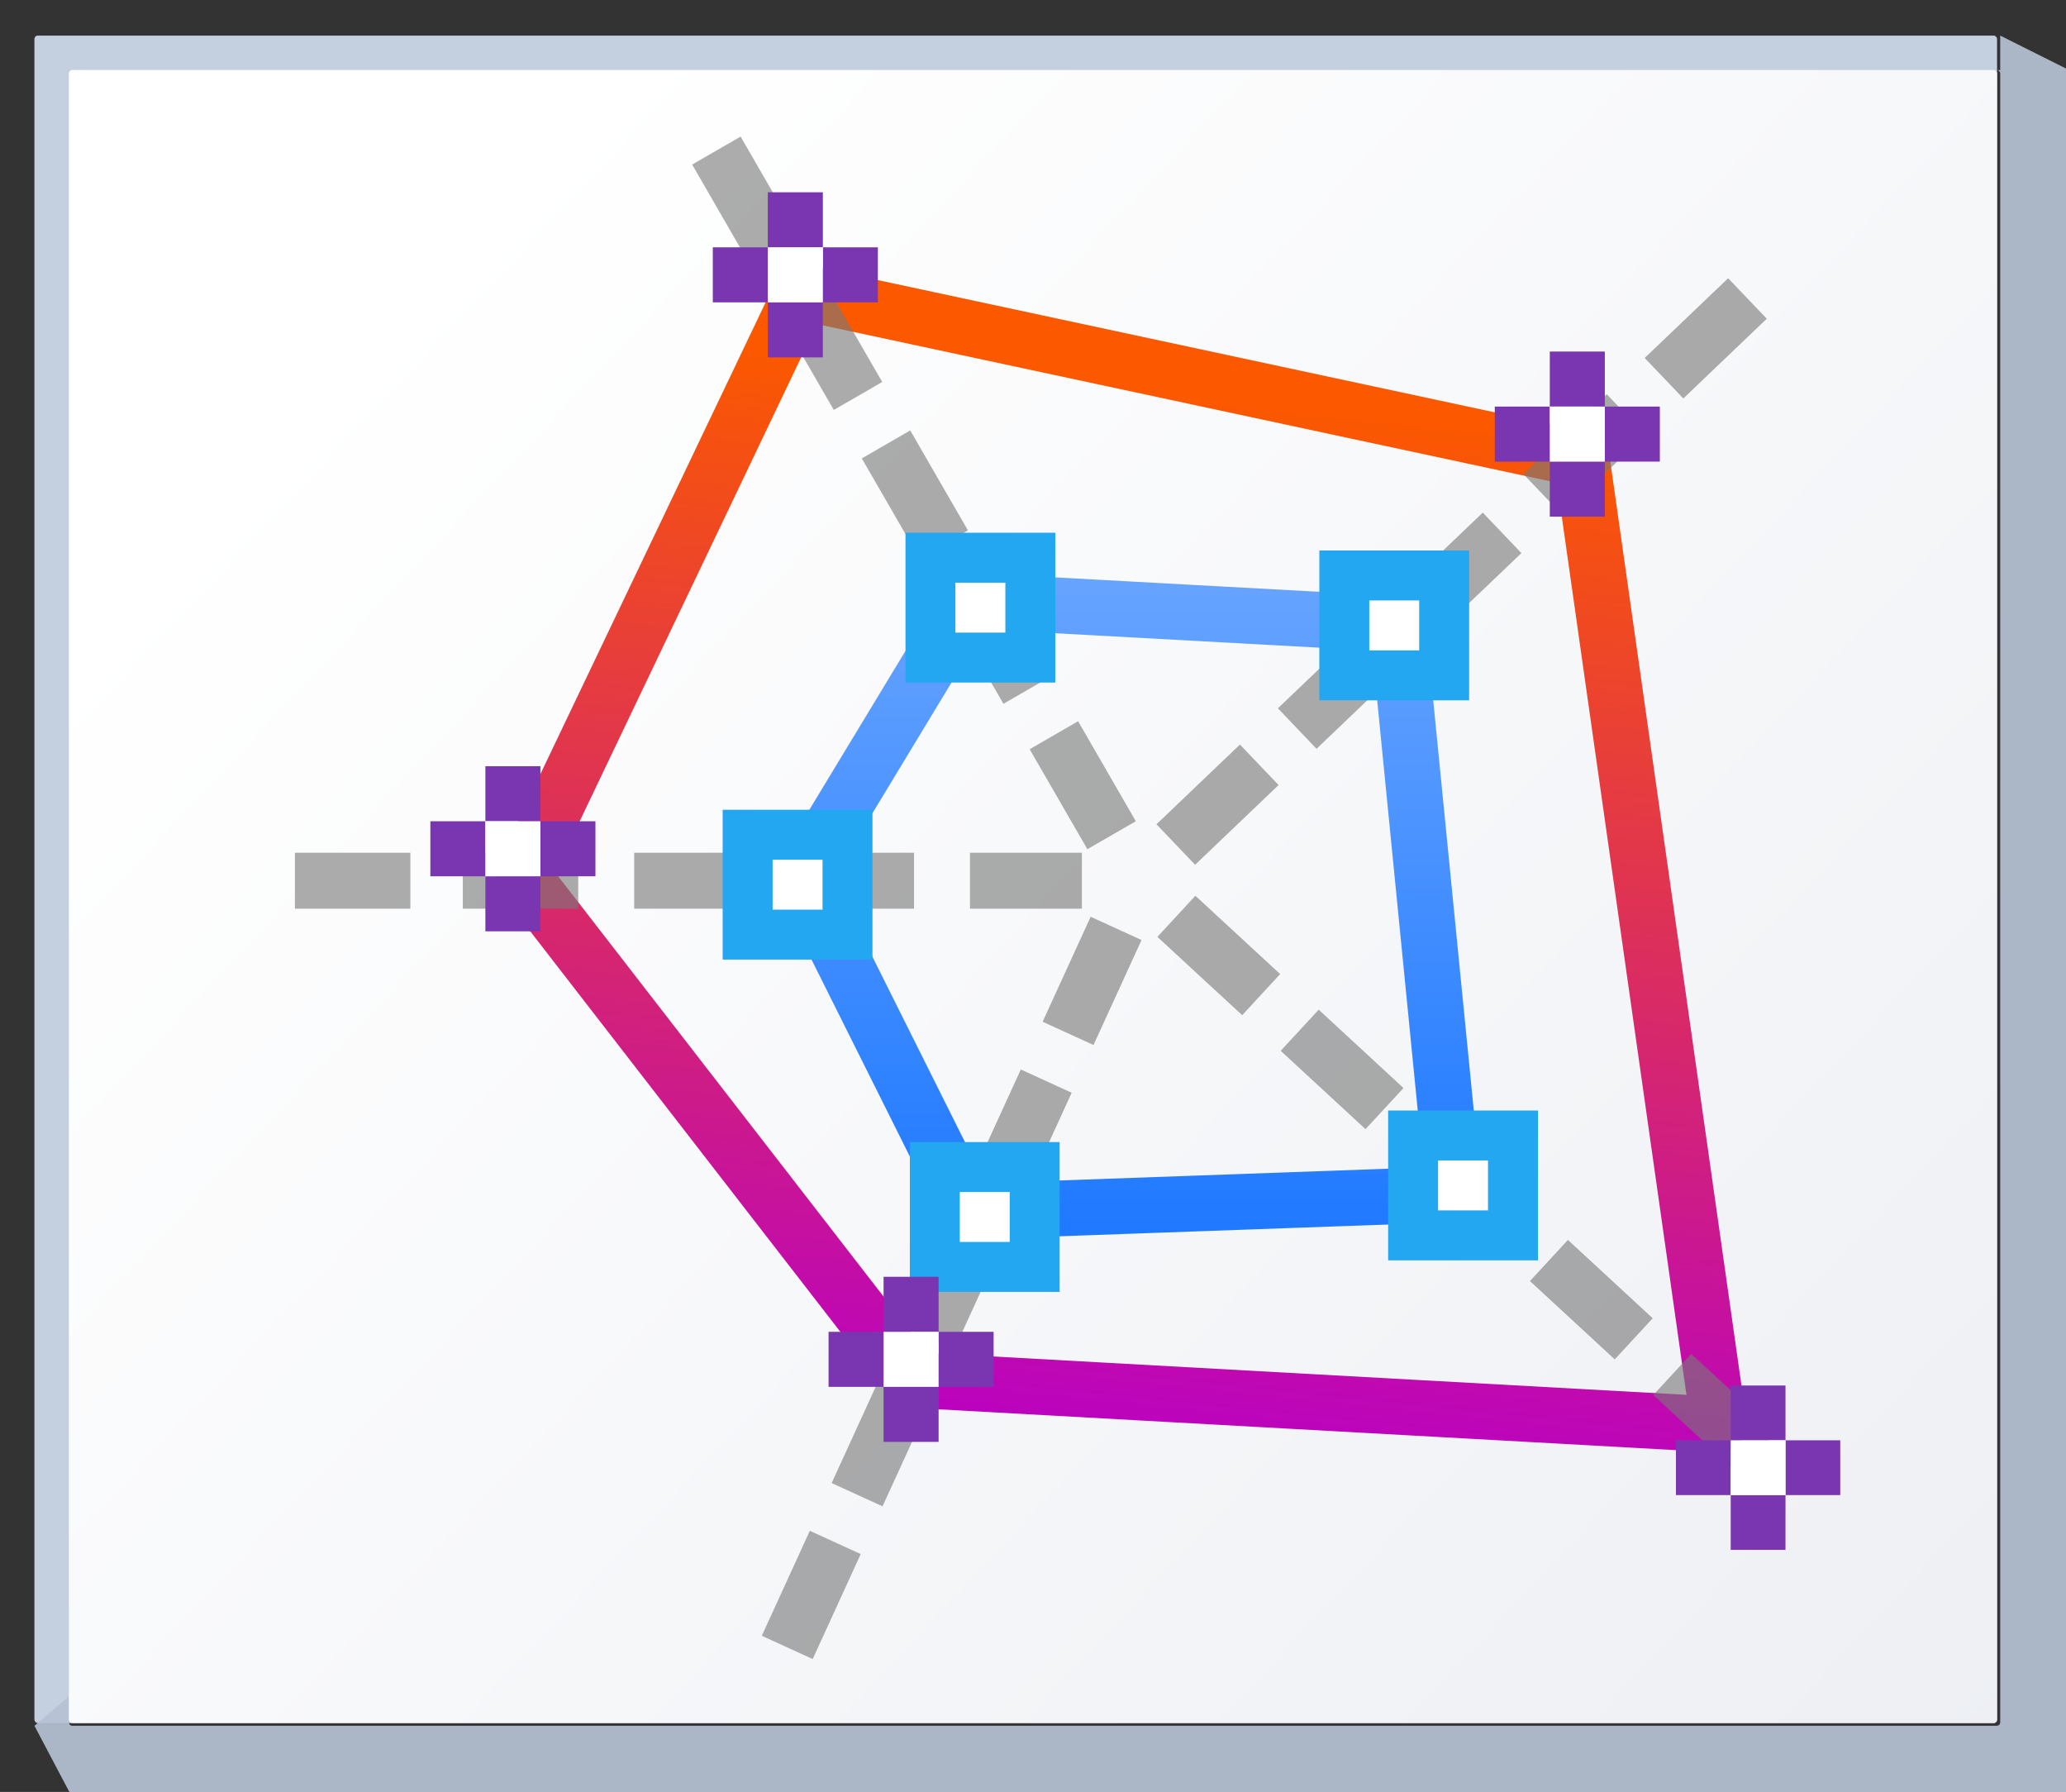<?xml version="1.0" encoding="UTF-8" standalone="no"?>
<svg
   xmlns:dc="http://purl.org/dc/elements/1.1/"
   xmlns:cc="http://creativecommons.org/ns#"
   xmlns:rdf="http://www.w3.org/1999/02/22-rdf-syntax-ns#"
   xmlns:svg="http://www.w3.org/2000/svg"
   xmlns="http://www.w3.org/2000/svg"
   xmlns:sodipodi="http://sodipodi.sourceforge.net/DTD/sodipodi-0.dtd"
   xmlns:inkscape="http://www.inkscape.org/namespaces/inkscape"
   height="111"
   viewBox="0 0 33.867 29.369"
   width="128"
   version="1.1"
   id="svg49"
   sodipodi:docname="netlinepointstack_52x60.svg"
   inkscape:version="0.92.3 (unknown)"
   inkscape:export-filename="/home/rizmut/Dokumen/Rizmut/Github/libreoffice-style-karasa-jaga/build/images_karasa_jaga/chart2/res/netlinepointstack_52x60.png"
   inkscape:export-xdpi="45"
   inkscape:export-ydpi="45">
  <rect x="0" y="0" width="33.867" height="29.369" fill="#333333" stroke="none"/>
  <defs
     id="defs53">
    <linearGradient
       gradientTransform="matrix(0.265,0,0,0.265,-3.5747467e-8,283.242)"
       id="b-6"
       gradientUnits="userSpaceOnUse"
       x1="33.11"
       x2="33.11"
       y1="45.033"
       y2="9.288">
      <stop
         offset="0"
         stop-color="#06f"
         id="stop7-2" />
      <stop
         offset="1"
         stop-color="#80b3ff"
         id="stop9-9" />
    </linearGradient>
    <linearGradient
       gradientTransform="matrix(0.265,0,0,0.265,-3.5747467e-8,283.242)"
       id="a-1"
       gradientUnits="userSpaceOnUse"
       x1="33.11"
       x2="36.511"
       y1="43.333"
       y2="11.028">
      <stop
         offset="0"
         stop-color="#b900c4"
         id="stop2-2" />
      <stop
         offset="1"
         stop-color="#fb5800"
         id="stop4-7" />
    </linearGradient>
    <linearGradient
       gradientTransform="matrix(0.265,0,0,0.265,-3.5747467e-8,283.242)"
       id="a-1-0"
       gradientUnits="userSpaceOnUse"
       x1="33.11"
       x2="36.511"
       y1="43.333"
       y2="11.028">
      <stop
         offset="0"
         stop-color="#b900c4"
         id="stop2-2-9" />
      <stop
         offset="1"
         stop-color="#fb5800"
         id="stop4-7-3" />
    </linearGradient>
    <linearGradient
       gradientTransform="matrix(0.265,0,0,0.265,0.567,283.84)"
       id="b-6-6"
       gradientUnits="userSpaceOnUse"
       x1="33.11"
       x2="33.11"
       y1="45.033"
       y2="9.288">
      <stop
         offset="0"
         stop-color="#06f"
         id="stop7-2-0" />
      <stop
         offset="1"
         stop-color="#80b3ff"
         id="stop9-9-6" />
    </linearGradient>
    <linearGradient
       gradientTransform="matrix(0.112,0,0,0.112,1.128,282.565)"
       id="b-3"
       gradientUnits="userSpaceOnUse"
       x1="68"
       x2="68"
       y1="112"
       y2="27.905">
      <stop
         offset="0"
         stop-color="#06f"
         id="stop7-6" />
      <stop
         offset="1"
         stop-color="#80b3ff"
         id="stop9-7" />
    </linearGradient>
    <linearGradient
       gradientTransform="matrix(0.112,0,0,0.112,1.128,282.565)"
       id="a-19"
       gradientUnits="userSpaceOnUse"
       x1="68"
       x2="76"
       y1="108"
       y2="32">
      <stop
         offset="0"
         stop-color="#b900c4"
         id="stop2-4" />
      <stop
         offset="1"
         stop-color="#fb5800"
         id="stop4-78" />
    </linearGradient>
  </defs>
  <sodipodi:namedview
     pagecolor="#ffffff"
     bordercolor="#666666"
     borderopacity="1"
     objecttolerance="10"
     gridtolerance="10"
     guidetolerance="10"
     inkscape:pageopacity="0"
     inkscape:pageshadow="2"
     inkscape:window-width="1366"
     inkscape:window-height="706"
     id="namedview51"
     showgrid="false"
     inkscape:zoom="3.0067964"
     inkscape:cx="82.493955"
     inkscape:cy="21.734865"
     inkscape:window-x="0"
     inkscape:window-y="0"
     inkscape:window-maximized="1"
     inkscape:current-layer="g1184">
    <inkscape:grid
       type="xygrid"
       id="grid898" />
  </sodipodi:namedview>
  <linearGradient
     id="a"
     gradientUnits="userSpaceOnUse"
     x1="4.515"
     x2="40.639"
     y1="274.423"
     y2="308.289">
    <stop
       offset="0"
       stop-color="#fff"
       id="stop2" />
    <stop
       offset="1"
       stop-color="#e6e9ef"
       id="stop4" />
  </linearGradient>
  <linearGradient
     id="b"
     gradientUnits="userSpaceOnUse"
     x1="68"
     x2="68"
     y1="112"
     y2="27.905">
    <stop
       offset="0"
       stop-color="#06f"
       id="stop7" />
    <stop
       offset="1"
       stop-color="#80b3ff"
       id="stop9" />
  </linearGradient>
  <linearGradient
     id="c"
     gradientUnits="userSpaceOnUse"
     x1="68"
     x2="76"
     y1="108"
     y2="32">
    <stop
       offset="0"
       stop-color="#b900c4"
       id="stop12" />
    <stop
       offset="1"
       stop-color="#fb5800"
       id="stop14" />
  </linearGradient>
  <g
     transform="translate(0 -267.631)"
     id="g47">
    <rect
       fill="#c4cfe0"
       height="27.657"
       rx=".055"
       ry=".058"
       width="32.173"
       x=".564"
       y="268.214"
       id="rect17" />
    <path
       d="m123.73 2.201v2.135c-.067 0-.135-0-.201 0 .112.003.201.096.201.213v101.971c0 .118-.091.213-.205.213h-119.053c-.114 0-.207-.095-.207-.213v-1.613l-2.133 1.828 2.133 4.043.215.223h123.305l.213-.223v-106.221l-.213-.221h.213z"
       fill="#b6c2d4"
       fill-opacity=".917"
       transform="matrix(.265 0 0 .265 0 267.631)"
       id="path19" />
    <rect
       fill="url(#a)"
       height="27.093"
       rx=".055"
       ry=".057"
       width="31.608"
       x="1.129"
       y="268.778"
       id="rect21" />
    <g
       id="g1184"
       transform="matrix(2.036,0,0,2.036,0.788,-308.363)">
      <g
         id="g1042">
        <path
           style="fill:none;stroke:url(#a-19);stroke-width:0.449;stroke-linejoin:round"
           inkscape:connector-curvature="0"
           d="m 3.821,289.956 2.244,-4.699 6.284,1.347 1.103,7.768 -6.489,-0.359 z"
           id="path26-5"
           sodipodi:nodetypes="cccccc" />
        <path
           style="fill:none;stroke:url(#b-3);stroke-width:0.449;stroke-linecap:round;stroke-linejoin:round"
           inkscape:connector-curvature="0"
           d="m 6.065,289.963 1.346,-2.224 3.455,0.189 0.454,4.59 -3.909,0.14 z"
           id="path28-3" />
      </g>
      <g
         id="g24"
         style="fill:#797979"
         transform="matrix(0.265,0,0,0.265,-3.5747468e-8,283.242)">
        <path
           id="path14"
           d="m 7.5,24.63 v 1.7 h 3.507 v -1.7 z m 5.101,0 v 1.7 h 3.507 v -1.7 z m 5.207,0 v 1.7 h 3.401 v -1.7 z m 5.101,0 v 1.7 h 3.401 v -1.7 z m 5.101,0 v 1.7 h 3.401 v -1.7 z"
           inkscape:connector-curvature="0"
           style="opacity:0.614" />
        <path
           id="path16"
           d="m 52.219,8.409 -1.174,-1.23 -2.536,2.422 1.174,1.23 z m -3.689,3.523 -1.174,-1.23 -2.536,2.422 1.174,1.23 z m -3.766,3.596 -1.174,-1.23 -2.536,2.422 1.174,1.23 z m -3.689,3.523 -1.174,-1.23 -2.536,2.422 1.174,1.23 z m -3.689,3.523 -1.174,-1.23 -2.536,2.422 1.174,1.23 z"
           inkscape:connector-curvature="0"
           style="opacity:0.614" />
        <path
           id="path18"
           d="m 21.041,2.876 -1.472,0.85 1.753,3.037 1.472,-0.85 z m 2.55,4.417 -1.472,0.85 1.753,3.037 1.472,-0.85 z m 2.604,4.509 -1.472,0.85 1.753,3.037 1.472,-0.85 z m 2.55,4.417 -1.472,0.85 1.753,3.037 1.472,-0.85 z m 2.55,4.417 -1.472,0.85 1.753,3.037 1.472,-0.85 z"
           inkscape:connector-curvature="0"
           style="opacity:0.614" />
        <path
           id="path20"
           d="M 51.346,43.481 52.5,42.232 49.924,39.853 48.77,41.102 Z m -3.747,-3.461 1.154,-1.249 -2.576,-2.379 -1.154,1.249 z m -3.825,-3.533 1.154,-1.249 -2.576,-2.379 -1.154,1.249 z m -3.747,-3.461 1.154,-1.249 -2.576,-2.379 -1.154,1.249 z m -3.747,-3.461 1.154,-1.249 -2.576,-2.379 -1.154,1.249 z"
           inkscape:connector-curvature="0"
           style="opacity:0.614" />
        <path
           id="path22"
           d="m 21.685,48.416 1.546,0.707 1.459,-3.189 -1.546,-0.707 z m 2.122,-4.639 1.546,0.707 1.459,-3.189 -1.546,-0.707 z m 2.166,-4.735 1.546,0.707 1.459,-3.189 -1.546,-0.707 z m 2.122,-4.639 1.546,0.707 1.459,-3.189 -1.546,-0.707 z m 2.122,-4.639 1.546,0.707 1.459,-3.189 -1.546,-0.707 z"
           inkscape:connector-curvature="0"
           style="opacity:0.614" />
      </g>
      <g
         id="g34"
         transform="matrix(0.402,0,0,0.402,-18.846,-125.809)">
        <path
           id="path30"
           d="m 73.72,1038.938 h 3 v 3 h -3 z"
           inkscape:connector-curvature="0"
           style="fill:#22a7f0" />
        <path
           id="path32"
           d="m 74.72,1039.938 h 1 v 1 h -1 z"
           inkscape:connector-curvature="0"
           style="fill:#ffffff" />
      </g>
      <g
         id="g40"
         transform="matrix(0.402,0,0,0.402,-16.988,-120.669)">
        <path
           id="path36"
           d="m 67.72,1014.938 h 3 v 3 h -3 z"
           inkscape:connector-curvature="0"
           style="fill:#22a7f0" />
        <path
           id="path38"
           d="m 68.72,1015.938 h 1 v 1 h -1 z"
           inkscape:connector-curvature="0"
           style="fill:#ffffff" />
      </g>
      <g
         id="g46"
         transform="matrix(0.402,0,0,0.402,-22.697,-125.555)">
        <path
           id="path42"
           d="m 73.72,1038.938 h 3 v 3 h -3 z"
           inkscape:connector-curvature="0"
           style="fill:#22a7f0" />
        <path
           id="path44"
           d="m 74.72,1039.938 h 1 v 1 h -1 z"
           inkscape:connector-curvature="0"
           style="fill:#ffffff" />
      </g>
      <g
         id="g52"
         transform="matrix(0.402,0,0,0.402,-24.204,-128.23)">
        <path
           id="path48"
           d="m 73.72,1038.938 h 3 v 3 h -3 z"
           inkscape:connector-curvature="0"
           style="fill:#22a7f0" />
        <path
           id="path50"
           d="m 74.72,1039.938 h 1 v 1 h -1 z"
           inkscape:connector-curvature="0"
           style="fill:#ffffff" />
      </g>
      <g
         id="g58"
         transform="matrix(0.402,0,0,0.402,-22.732,-130.46)">
        <path
           id="path54"
           d="m 73.72,1038.938 h 3 v 3 h -3 z"
           inkscape:connector-curvature="0"
           style="fill:#22a7f0" />
        <path
           id="path56"
           d="m 74.72,1039.938 h 1 v 1 h -1 z"
           inkscape:connector-curvature="0"
           style="fill:#ffffff" />
      </g>
      <g
         id="g86"
         transform="matrix(0.443,0,0,0.443,-23.668,-171.857)">
        <g
           id="g82"
           style="fill:#7a36b1">
          <path
             id="path74"
             d="m 80.72,1034.938 h 1 v 1 h -1 z"
             inkscape:connector-curvature="0" />
          <path
             id="path76"
             d="m 81.72,1033.938 h 1 v 1 h -1 z"
             inkscape:connector-curvature="0" />
          <path
             id="path78"
             d="m 80.72,1032.938 h 1 v 1 h -1 z"
             inkscape:connector-curvature="0" />
          <path
             id="path80"
             d="m 79.72,1033.938 h 1 v 1 h -1 z"
             inkscape:connector-curvature="0" />
        </g>
        <path
           id="path84"
           d="m 80.72,1033.938 h 1 v 1 h -1 z"
           inkscape:connector-curvature="0"
           style="fill:#ffffff" />
      </g>
      <g
         id="g100"
         transform="matrix(0.443,0,0,0.443,-29.964,-173.139)">
        <g
           id="g96"
           style="fill:#7a36b1">
          <path
             id="path88"
             d="m 80.72,1034.938 h 1 v 1 h -1 z"
             inkscape:connector-curvature="0" />
          <path
             id="path90"
             d="m 81.72,1033.938 h 1 v 1 h -1 z"
             inkscape:connector-curvature="0" />
          <path
             id="path92"
             d="m 80.72,1032.938 h 1 v 1 h -1 z"
             inkscape:connector-curvature="0" />
          <path
             id="path94"
             d="m 79.72,1033.938 h 1 v 1 h -1 z"
             inkscape:connector-curvature="0" />
        </g>
        <path
           id="path98"
           d="m 80.72,1033.938 h 1 v 1 h -1 z"
           inkscape:connector-curvature="0"
           style="fill:#ffffff" />
      </g>
      <g
         id="g114"
         transform="matrix(0.443,0,0,0.443,-32.238,-168.519)">
        <g
           id="g110"
           style="fill:#7a36b1">
          <path
             id="path102"
             d="m 80.72,1034.938 h 1 v 1 h -1 z"
             inkscape:connector-curvature="0" />
          <path
             id="path104"
             d="m 81.72,1033.938 h 1 v 1 h -1 z"
             inkscape:connector-curvature="0" />
          <path
             id="path106"
             d="m 80.72,1032.938 h 1 v 1 h -1 z"
             inkscape:connector-curvature="0" />
          <path
             id="path108"
             d="m 79.72,1033.938 h 1 v 1 h -1 z"
             inkscape:connector-curvature="0" />
        </g>
        <path
           id="path112"
           d="m 80.72,1033.938 h 1 v 1 h -1 z"
           inkscape:connector-curvature="0"
           style="fill:#ffffff" />
      </g>
      <g
         id="g128"
         transform="matrix(0.443,0,0,0.443,-29.032,-164.409)">
        <g
           id="g124"
           style="fill:#7a36b1">
          <path
             id="path116"
             d="m 80.72,1034.938 h 1 v 1 h -1 z"
             inkscape:connector-curvature="0" />
          <path
             id="path118"
             d="m 81.72,1033.938 h 1 v 1 h -1 z"
             inkscape:connector-curvature="0" />
          <path
             id="path120"
             d="m 80.72,1032.938 h 1 v 1 h -1 z"
             inkscape:connector-curvature="0" />
          <path
             id="path122"
             d="m 79.72,1033.938 h 1 v 1 h -1 z"
             inkscape:connector-curvature="0" />
        </g>
        <path
           id="path126"
           d="m 80.72,1033.938 h 1 v 1 h -1 z"
           inkscape:connector-curvature="0"
           style="fill:#ffffff" />
      </g>
      <g
         transform="matrix(0.441,0,0,0.441,-22.05,-161.468)"
         id="g1056">
        <g
           style="fill:#7a36b1"
           id="g1052">
          <path
             inkscape:connector-curvature="0"
             d="m 80.72,1034.938 h 1 v 1 h -1 z"
             id="path1044" />
          <path
             inkscape:connector-curvature="0"
             d="m 81.72,1033.938 h 1 v 1 h -1 z"
             id="path1046" />
          <path
             inkscape:connector-curvature="0"
             d="m 80.72,1032.938 h 1 v 1 h -1 z"
             id="path1048" />
          <path
             inkscape:connector-curvature="0"
             d="m 79.72,1033.938 h 1 v 1 h -1 z"
             id="path1050" />
        </g>
        <path
           style="fill:#ffffff"
           inkscape:connector-curvature="0"
           d="m 80.72,1033.938 h 1 v 1 h -1 z"
           id="path1054" />
      </g>
    </g>
  </g>
</svg>
